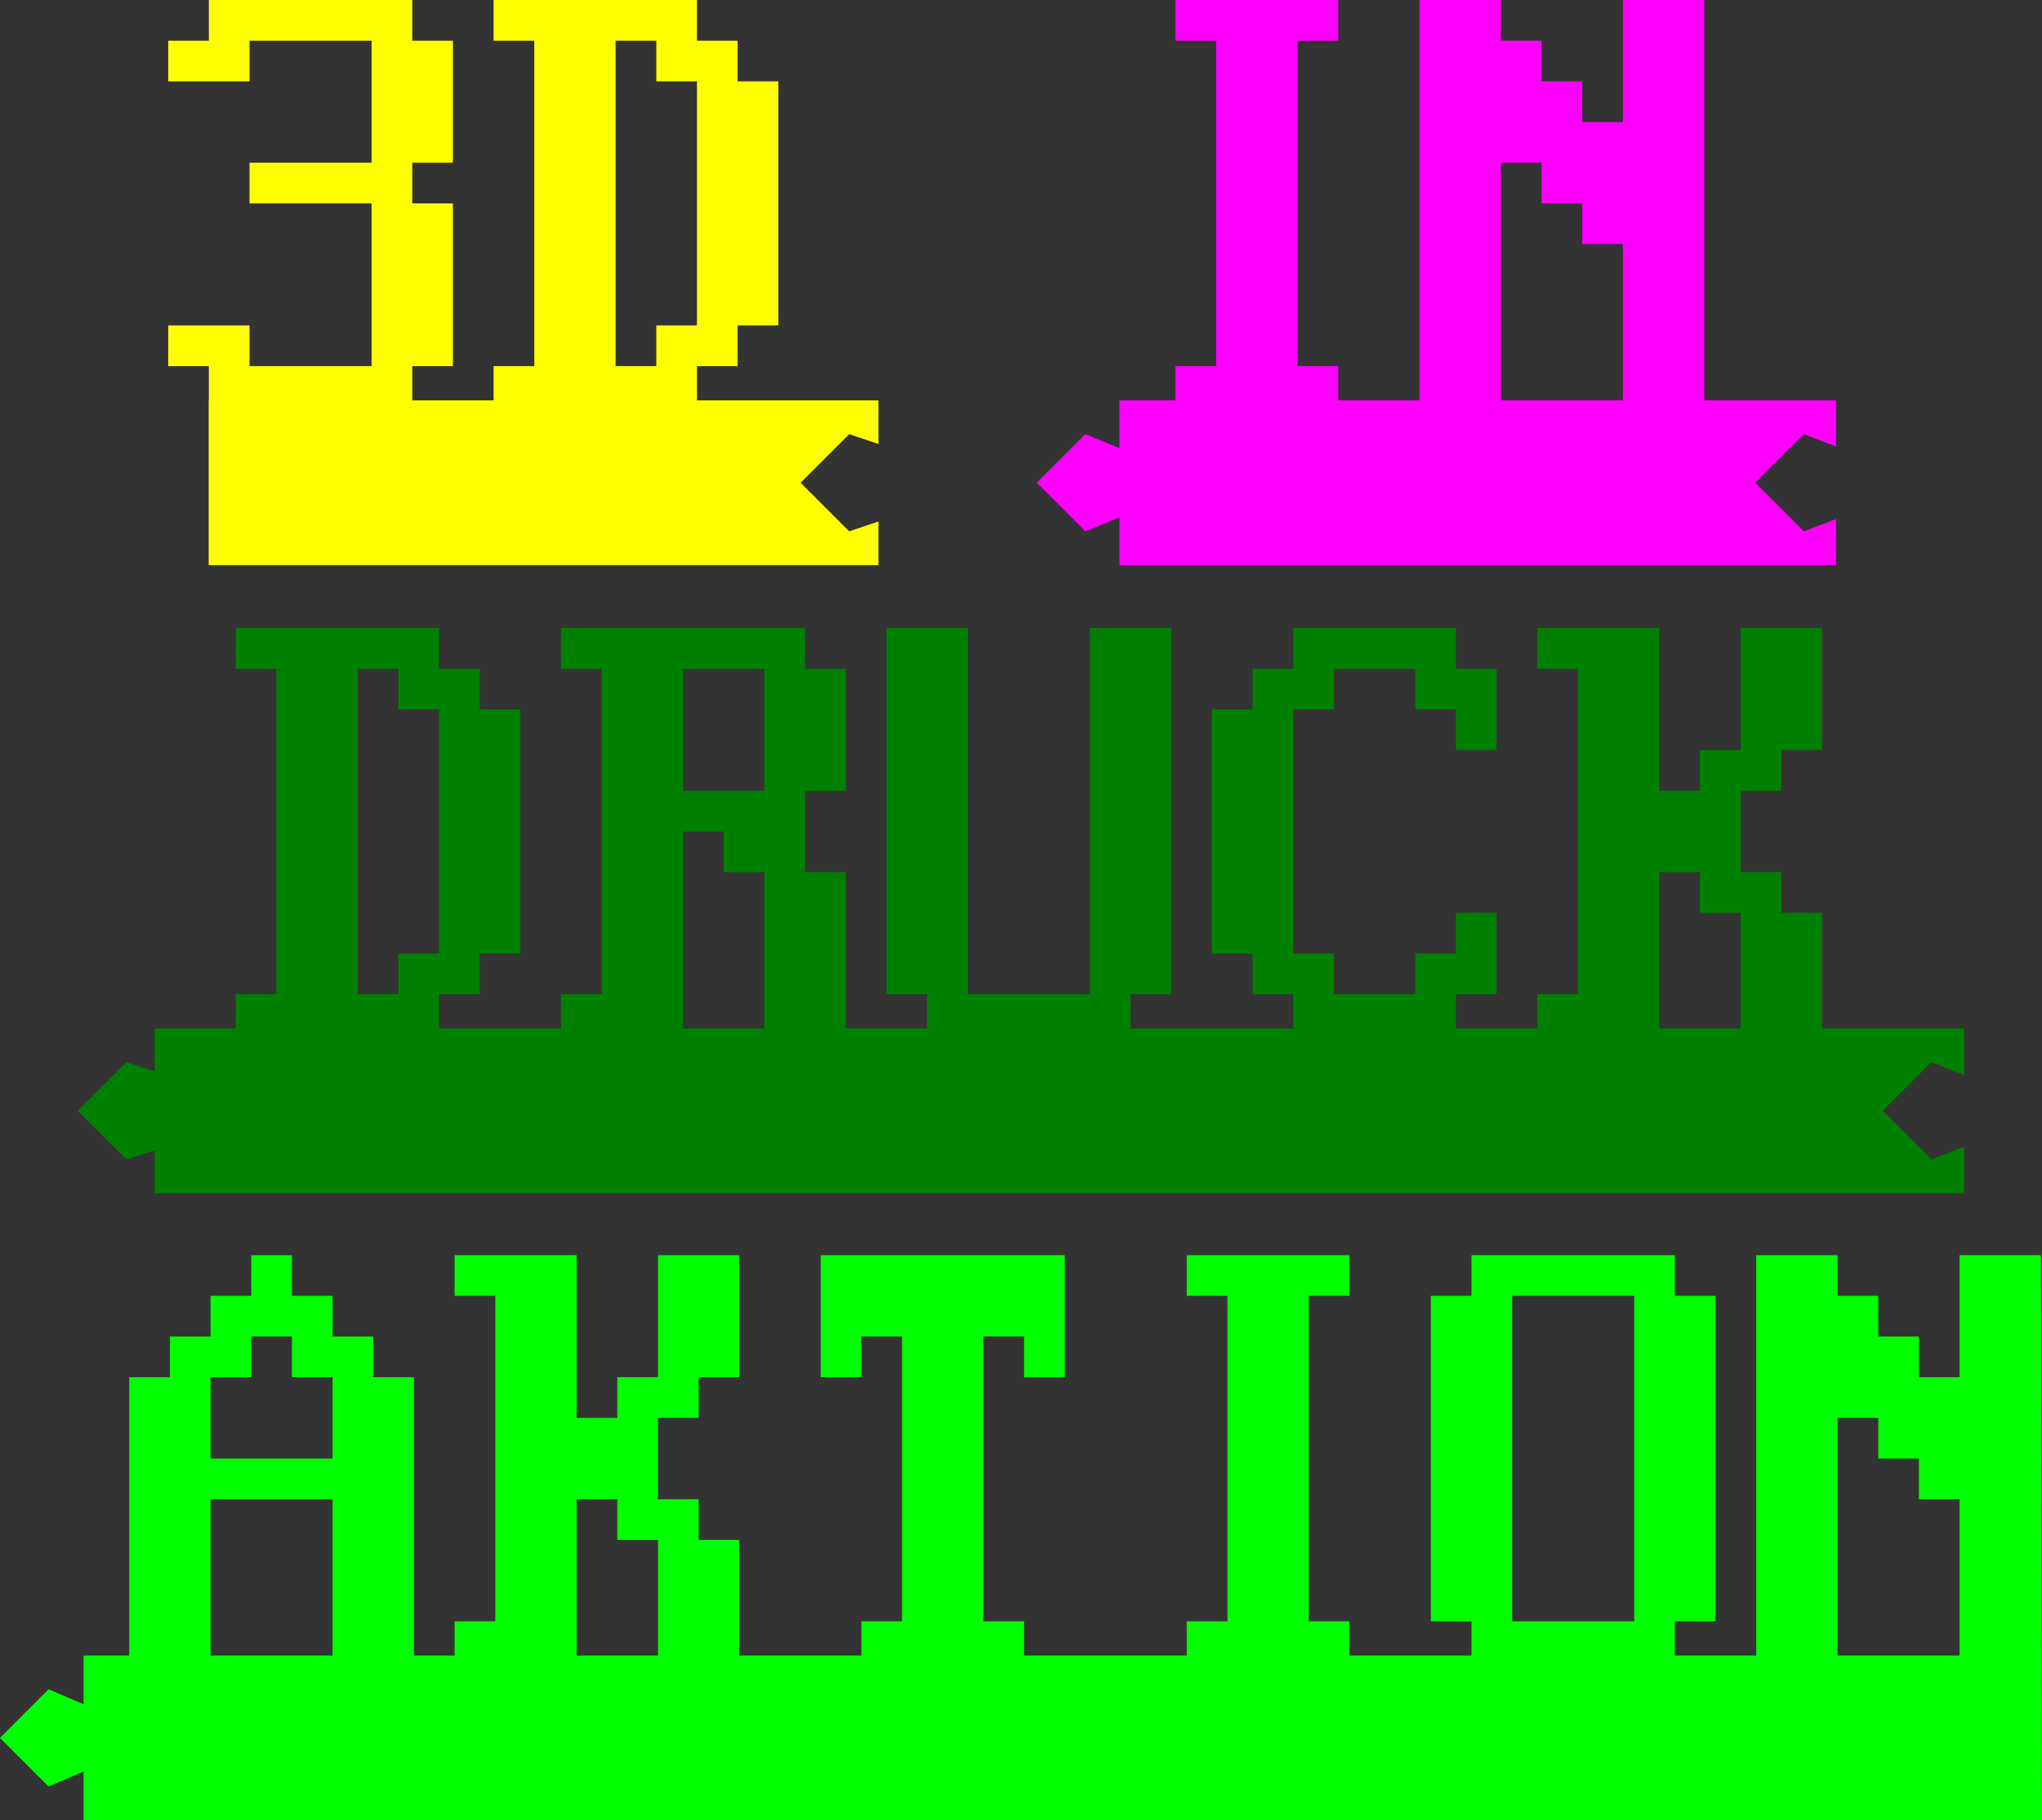 <?xml version="1.0" encoding="UTF-8" standalone="no"?>
<!-- Created with Inkscape (http://www.inkscape.org/) -->

<svg
   xmlns:dc="http://purl.org/dc/elements/1.1/"
   xmlns:cc="http://creativecommons.org/ns#"
   xmlns:rdf="http://www.w3.org/1999/02/22-rdf-syntax-ns#"
   xmlns:svg="http://www.w3.org/2000/svg"
   xmlns="http://www.w3.org/2000/svg"
   xmlns:sodipodi="http://sodipodi.sourceforge.net/DTD/sodipodi-0.dtd"
   xmlns:inkscape="http://www.inkscape.org/namespaces/inkscape"
   width="658.877"
   height="587.274"
   id="svg2"
   version="1.1"
   inkscape:version="0.48+devel r"
   viewBox="0 0 658.877 587.274"
   sodipodi:docname="3d-druck-in-aktion.svg">
  <rect x="0" y="0" width="658.877" height="587.274" fill="#333333" stroke="none"/>
  <sodipodi:namedview
     id="base"
     pagecolor="#ffffff"
     bordercolor="#666666"
     borderopacity="1.0"
     inkscape:pageopacity="0.0"
     inkscape:pageshadow="2"
     inkscape:zoom="0.43474631"
     inkscape:cx="709.39649"
     inkscape:cy="45.14105"
     inkscape:document-units="px"
     inkscape:current-layer="layer1"
     showgrid="false"
     inkscape:window-width="1596"
     inkscape:window-height="861"
     inkscape:window-x="0"
     inkscape:window-y="18"
     inkscape:window-maximized="0"
     fit-margin-top="0"
     fit-margin-left="0"
     fit-margin-right="0"
     fit-margin-bottom="0"
     showguides="false"
     units="cm" />
  <defs
     id="defs4" />
  <g
     transform="translate(-44.893,365.86)"
     id="layer1"
     inkscape:groupmode="layer"
     inkscape:label="Layer 1">
    <path
       style="color:#000000;color-interpolation:sRGB;color-interpolation-filters:linearRGB;fill:#ffff00;fill-opacity:1;fill-rule:nonzero;stroke:none;stroke-width:3.543;paint-order:normal;marker:none;visibility:visible;display:inline;overflow:visible;isolation:auto;mix-blend-mode:normal;enable-background:accumulate;clip-rule:nonzero;color-rendering:auto;image-rendering:auto;shape-rendering:auto;text-rendering:auto"
       d="m 112.285,-365.86 0,13.125 -13.123,0 0,13.123 26.248,0 0,-13.123 39.373,0 0,39.373 -39.373,0 0,13.123 39.373,0 0,52.498 -39.373,0 0,-13.125 -26.248,0 0,13.125 13.123,0 0,11.053 -0.055,0 0,53.15 216.102,0 0,-14.074 -9.434,3.176 -15.678,-15.678 15.678,-15.676 9.434,3.182 0,-14.08 -58.553,0 0,-11.053 13.123,0 0,-13.125 13.125,0 0,-78.746 -13.125,0 0,-13.123 -13.123,0 0,-13.125 -65.623,0 0,13.125 13.125,0 0,104.994 -13.125,0 0,11.053 -26.248,0 0,-11.053 13.125,0 0,-52.498 -13.125,0 0,-13.123 13.125,0 0,-39.373 -13.125,0 0,-13.125 z m 131.244,13.125 13.125,0 0,13.123 13.125,0 0,78.746 -13.125,0 0,13.125 -13.125,0 z"
       id="rect4777"
       inkscape:connector-curvature="0"
       sodipodi:nodetypes="ccccccccccccccccccccccccccccccccccccccccccccccccccccccccccccccc" />
    <path
       style="color:#000000;color-interpolation:sRGB;color-interpolation-filters:linearRGB;fill:#00ff00;fill-opacity:1;fill-rule:nonzero;stroke:none;stroke-width:3.543;paint-order:normal;marker:none;visibility:visible;display:inline;overflow:visible;isolation:auto;mix-blend-mode:normal;enable-background:accumulate;clip-rule:nonzero;color-rendering:auto;image-rendering:auto;shape-rendering:auto;text-rendering:auto"
       d="m 125.959,39.092 0,13.125 -13.125,0 0,13.123 -13.125,0 0,13.125 -13.123,0 0,89.799 -14.715,0 0,15.717 -11.301,-4.818 -15.678,15.676 15.678,15.678 11.301,-4.838 0,15.736 631.898,0 -0.338,-182.322 -26.248,0 0,39.373 -13.125,0 0,-13.125 -13.123,0 0,-13.123 -13.125,0 0,-13.125 -26.248,0 0,129.172 -26.25,0 0,-11.053 13.125,0 0,-104.994 -13.125,0 0,-13.125 -65.621,0 0,13.125 -13.125,0 0,104.994 13.125,0 0,11.053 -39.373,0 0,-11.053 -13.125,0 0,-104.994 13.125,0 0,-13.125 -52.498,0 0,13.125 13.125,0 0,104.994 -13.125,0 0,11.053 -52.498,0 0,-11.053 -13.125,0 0,-91.871 13.125,0 0,13.125 13.125,0 0,-39.373 -78.746,0 0,39.373 13.123,0 0,-13.125 13.125,0 0,91.871 -13.125,0 0,11.053 -39.373,0 0,-37.301 -13.125,0 0,-13.125 -13.123,0 0,-26.248 13.123,0 0,-13.125 13.125,0 0,-39.373 -26.248,0 0,39.373 -13.125,0 0,13.125 -13.125,0 0,-52.498 -39.373,0 0,13.125 13.125,0 0,104.994 -13.125,0 0,11.053 -13.123,0 0,-89.799 -13.125,0 0,-13.125 -13.125,0 0,-13.123 -13.125,0 0,-13.125 z m 406.855,13.125 39.375,0 0,104.994 -39.375,0 z m -406.855,13.123 13.123,0 0,13.125 13.125,0 0,26.248 -39.373,0 0,-26.248 13.125,0 z m 511.852,26.25 13.125,0 0,13.123 13.123,0 0,13.125 13.125,0 0,50.426 -39.373,0 z m -524.977,26.248 39.373,0 0,50.426 -39.373,0 z m 118.119,0 13.125,0 0,13.125 13.125,0 0,37.301 -26.25,0 z"
       id="rect4777-0-7-9"
       inkscape:connector-curvature="0"
       sodipodi:nodetypes="ccccccccccccccccccccccccccccccccccccccccccccccccccccccccccccccccccccccccccccccccccccccccccccccccccccccccccccccccccccccccccccccccccccc" />
    <path
       style="color:#000000;color-interpolation:sRGB;color-interpolation-filters:linearRGB;fill:#ff00ff;fill-opacity:1;fill-rule:nonzero;stroke:none;stroke-width:3.543;paint-order:normal;marker:none;visibility:visible;display:inline;overflow:visible;isolation:auto;mix-blend-mode:normal;enable-background:accumulate;clip-rule:nonzero;color-rendering:auto;image-rendering:auto;shape-rendering:auto;text-rendering:auto"
       d="m 424.177,-365.86 0,13.125 13.125,0 0,104.994 -13.125,0 0,11.053 -18.076,0 0,15.428 -11.006,-4.529 -15.676,15.676 15.676,15.678 11.006,-4.521 0,15.42 231.205,0 0,-14.877 -10.406,3.979 -15.678,-15.678 15.678,-15.676 10.406,3.973 0,-14.871 -42.512,0 0,-129.172 -26.248,0 0,39.373 -13.125,0 0,-13.125 -13.123,0 0,-13.123 -13.125,0 0,-13.125 -26.248,0 0,129.172 -26.25,0 0,-11.053 -13.125,0 0,-104.994 13.125,0 0,-13.125 z m 104.996,52.498 13.125,0 0,13.123 13.123,0 0,13.125 13.125,0 0,50.426 -39.373,0 z"
       id="rect4777-0-7"
       inkscape:connector-curvature="0"
       sodipodi:nodetypes="cccccccccccccccccccccccccccccccccccccccccccccccc" />
    <path
       style="color:#000000;color-interpolation:sRGB;color-interpolation-filters:linearRGB;fill:#008000;fill-opacity:1;fill-rule:nonzero;stroke:none;stroke-width:3.543;paint-order:normal;marker:none;visibility:visible;display:inline;overflow:visible;isolation:auto;mix-blend-mode:normal;enable-background:accumulate;clip-rule:nonzero;color-rendering:auto;image-rendering:auto;shape-rendering:auto;text-rendering:auto"
       d="m 120.938,-163.224 0,13.125 13.125,0 0,104.994 -13.125,0 0,11.053 -26.186,0 0,13.797 -9.062,-2.898 -15.678,15.676 15.678,15.678 9.062,-2.91 0,13.809 583.896,0 0,-15.021 -10.572,4.123 -15.676,-15.678 15.676,-15.676 10.572,4.127 0,-15.025 -45.857,0 0,-37.301 -13.125,0 0,-13.125 -13.125,0 0,-26.248 13.125,0 0,-13.125 13.125,0 0,-39.373 -26.25,0 0,39.373 -13.123,0 0,13.125 -13.125,0 0,-52.498 -39.373,0 0,13.125 13.123,0 0,104.994 -13.123,0 0,11.053 -26.25,0 0,-11.053 13.125,0 0,-26.248 -13.125,0 0,13.123 -13.123,0 0,13.125 -26.25,0 0,-13.125 -13.123,0 0,-78.746 13.123,0 0,-13.123 26.25,0 0,13.123 13.123,0 0,13.125 13.125,0 0,-26.248 -13.125,0 0,-13.125 -52.496,0 0,13.125 -13.125,0 0,13.123 -13.125,0 0,78.746 13.125,0 0,13.125 13.125,0 0,11.053 -52.498,0 0,-11.053 13.125,0 0,-118.119 -26.25,0 0,118.119 -39.373,0 0,-118.119 -26.248,0 0,118.119 13.123,0 0,11.053 -26.248,0 0,-50.426 -13.125,0 0,-26.248 13.125,0 0,-39.373 -13.125,0 0,-13.125 -78.746,0 0,13.125 13.125,0 0,104.994 -13.125,0 0,11.053 -39.373,0 0,-11.053 13.125,0 0,-13.125 13.123,0 0,-78.746 -13.123,0 0,-13.123 -13.125,0 0,-13.125 z m 39.375,13.125 13.123,0 0,13.123 13.125,0 0,78.746 -13.125,0 0,13.125 -13.123,0 z m 104.994,0 26.25,0 0,39.373 -26.25,0 z m 0,52.496 13.125,0 0,13.125 13.125,0 0,50.426 -26.25,0 z m 314.986,13.125 13.125,0 0,13.125 13.123,0 0,37.301 -26.248,0 z"
       id="rect4777-0"
       inkscape:connector-curvature="0"
       sodipodi:nodetypes="ccccccccccccccccccccccccccccccccccccccccccccccccccccccccccccccccccccccccccccccccccccccccccccccccccccccccccccccccccccccccccccccccccccccccccc" />
  </g>
</svg>
